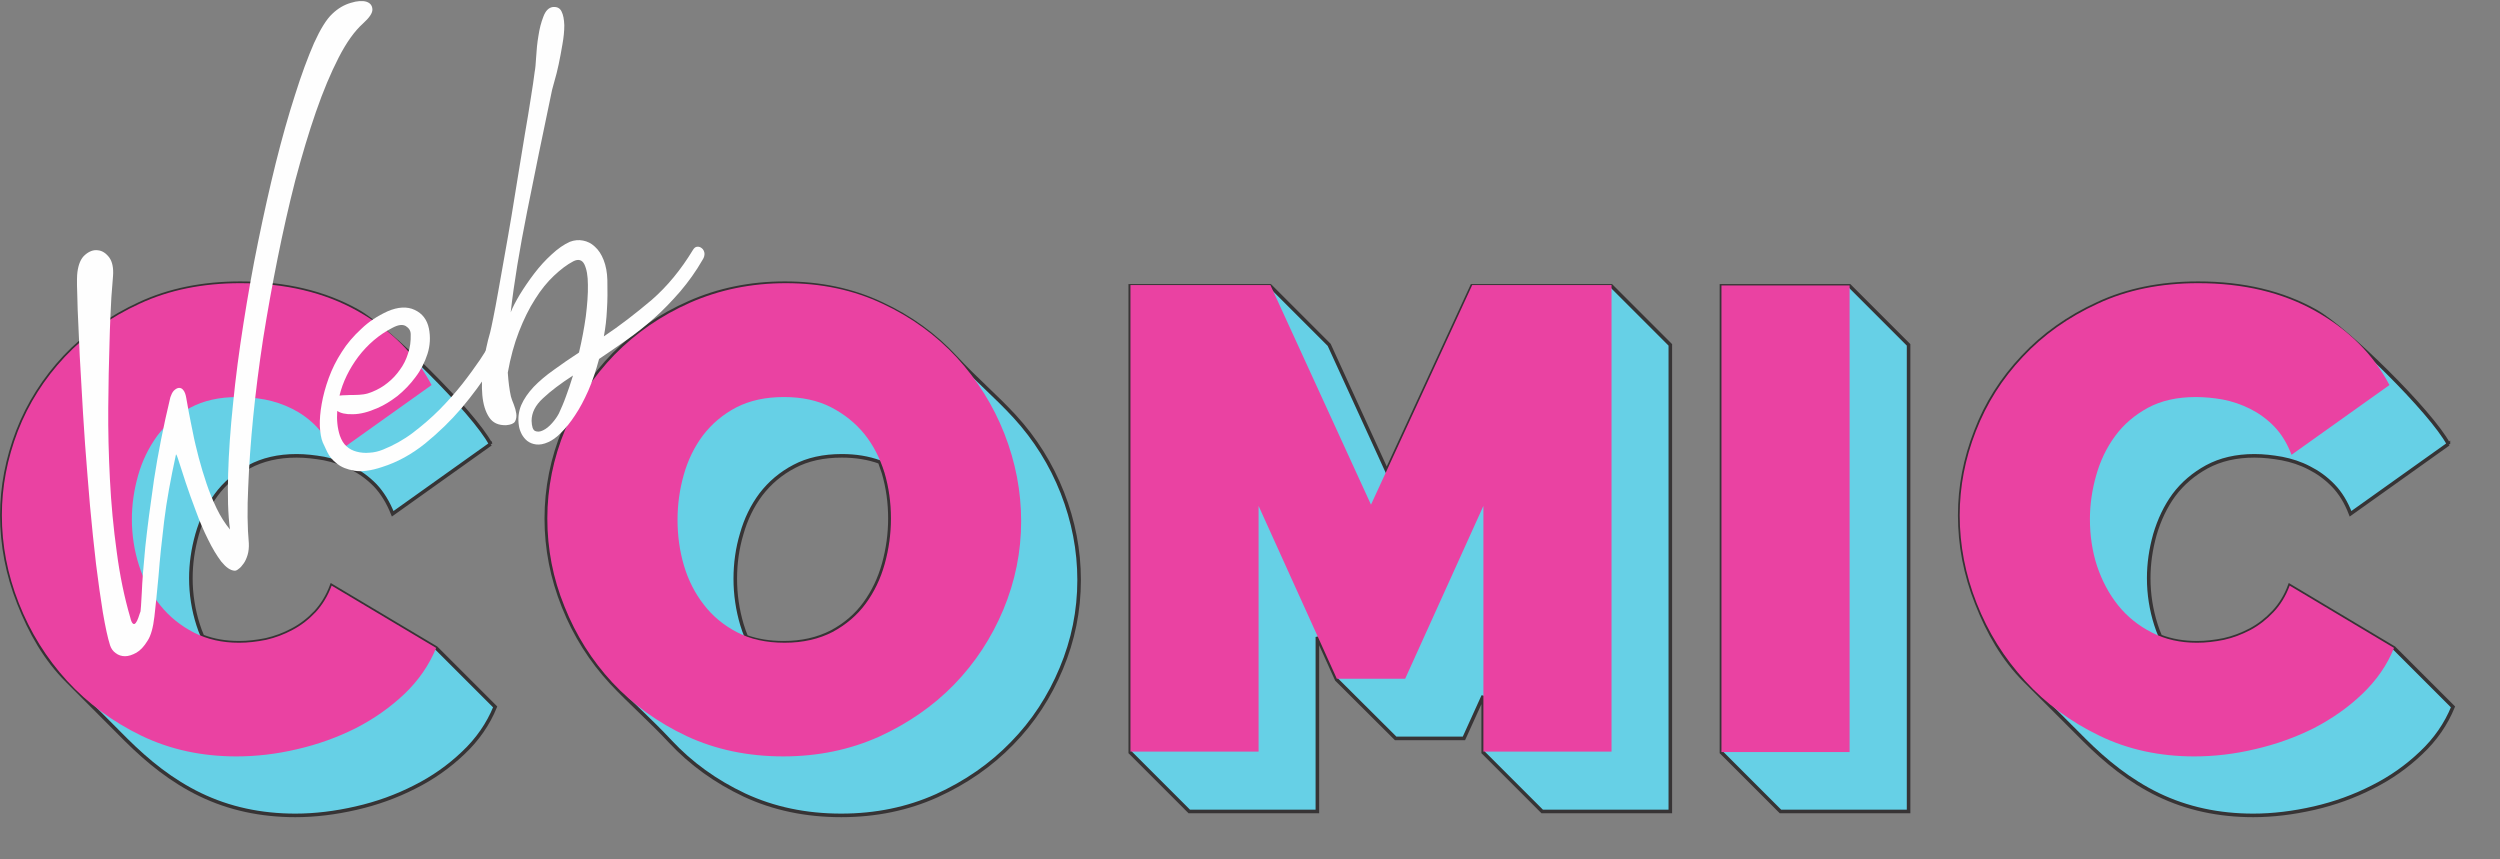 <svg xmlns="http://www.w3.org/2000/svg" xmlns:xlink="http://www.w3.org/1999/xlink" xml:space="preserve" width="120.855mm" height="41.529mm" version="1.1" style="shape-rendering:geometricPrecision; text-rendering:geometricPrecision; image-rendering:optimizeQuality; fill-rule:evenodd; clip-rule:evenodd" viewBox="0 0 12077 4150">
 <rect x="0" y="0" width="12077" height="4150" fill="#808080" stroke="none"/>
 <defs>
  <style type="text/css">
   <![CDATA[
    .str0 {stroke:#373435;stroke-width:17.248}
    .str2 {stroke:#373435;stroke-width:17.248}
    .str3 {stroke:#373435;stroke-width:17.248}
    .str4 {stroke:#373435;stroke-width:17.248}
    .str1 {stroke:#373435;stroke-width:17.248}
    .fil2 {fill:#FEFEFE;fill-rule:nonzero}
    .fil0 {fill:#66D0E6;fill-rule:nonzero}
    .fil1 {fill:#EA42A2;fill-rule:nonzero}
   ]]>
  </style>
     <clipPath id="id0">
      <path d="M217 1562l11860 0 0 2588 -11860 0 0 -2588z"/>
     </clipPath>
 </defs>
    <g id="Layer_x0020_1">
        <g id="_2728075909408">

   <g>
    <path class="fil0 str0" d="M11828 2145l-473 337c-21,-55 -49,-101 -84,-137 -35,-36 -74,-64 -116,-85 -42,-22 -86,-36 -132,-45 -45,-8 -89,-13 -132,-13 -89,0 -165,18 -230,53 -64,35 -117,80 -159,136 -41,56 -71,120 -92,191 -20,71 -30,141 -30,211 0,78 12,153 35,225 6,19 13,38 21,56 54,21 113,31 177,31 42,0 86,-5 130,-14 45,-10 87,-26 129,-48 41,-22 78,-51 111,-86 33,-35 59,-77 78,-128l504 301 285 285c-34,83 -85,157 -154,222 -69,66 -147,121 -235,165 -88,45 -182,79 -282,102 -101,23 -199,35 -294,35 -167,0 -320,-33 -459,-100 -138,-67 -253,-160 -358,-265l-285 -285c-106,-105 -179,-235 -234,-375 -55,-139 -82,-281 -82,-425 0,-138 26,-273 78,-406 51,-134 127,-253 227,-359 99,-106 220,-192 362,-257 141,-66 303,-99 485,-99 218,0 407,45 567,135 153,86 561,489 642,642z"/>
       <polygon class="fil0 str1" points="8601,3920 8316,3635 8316,1381 8935,1381 9220,1666 9220,3920 "/>
       <polygon class="fil0 str2" points="7450,3920 7165,3635 7165,3362 7072,3567 6742,3567 6457,3283 6364,3077 6364,3920 5745,3920 5460,3635 5460,1381 6136,1381 6421,1666 6699,2274 7111,1381 7784,1381 8069,1666 8069,3920 "/>
       <path class="fil0 str3" d="M4064 3939c-172,0 -327,-33 -467,-98 -140,-66 -259,-152 -359,-259 -97,-104 -194,-188 -285,-285 -99,-107 -176,-229 -231,-367 -55,-137 -83,-279 -83,-425 0,-148 29,-291 86,-429 57,-137 137,-258 239,-363 103,-105 225,-189 366,-251 140,-62 294,-94 461,-94 172,0 327,33 467,99 140,65 259,152 359,260 97,105 195,187 285,285 99,108 176,231 230,368 54,138 81,278 81,422 0,149 -29,291 -86,427 -57,137 -136,258 -238,362 -102,105 -223,189 -364,253 -140,63 -294,95 -461,95zm-459 -863c53,19 113,29 180,29 89,0 166,-18 232,-52 66,-35 119,-81 160,-137 41,-56 72,-120 92,-192 20,-72 30,-145 30,-219 0,-76 -10,-150 -31,-221 -6,-18 -12,-35 -18,-52 -55,-20 -116,-30 -183,-30 -89,0 -166,17 -230,51 -65,34 -118,79 -161,135 -42,56 -73,120 -93,191 -21,70 -31,143 -31,217 0,76 11,150 32,221 6,20 13,40 21,59z"/>
       <path class="fil0 str4" d="M2370 2145l-473 337c-22,-55 -50,-101 -84,-137 -35,-36 -74,-64 -116,-85 -43,-22 -87,-36 -132,-45 -46,-8 -90,-13 -132,-13 -89,0 -165,18 -230,53 -65,35 -118,80 -159,136 -41,56 -72,120 -92,191 -20,71 -30,141 -30,211 0,78 12,153 35,225 6,19 13,38 21,56 54,21 113,31 177,31 42,0 85,-5 130,-14 44,-10 87,-26 128,-48 42,-22 79,-51 112,-86 32,-35 58,-77 77,-128l505 301 285 285c-34,83 -85,157 -154,222 -69,66 -147,121 -235,165 -88,45 -182,79 -283,102 -100,23 -198,35 -293,35 -167,0 -320,-33 -459,-100 -139,-67 -253,-160 -359,-265l-284 -285c-106,-105 -179,-235 -234,-375 -55,-139 -82,-281 -82,-425 0,-138 26,-273 77,-406 52,-134 128,-253 227,-359 100,-106 221,-192 362,-257 142,-66 304,-99 486,-99 218,0 407,45 567,135 153,86 561,489 642,642z"/>
       <path class="fil1" d="M9 2489c0,-138 26,-273 77,-406 52,-134 128,-253 227,-359 100,-106 220,-192 362,-257 142,-66 304,-99 486,-99 218,0 407,45 567,135 160,90 279,209 357,357l-473 337c-21,-55 -49,-101 -84,-137 -35,-36 -74,-64 -116,-85 -42,-21 -86,-36 -132,-45 -45,-8 -89,-12 -132,-12 -89,0 -165,17 -230,52 -64,35 -117,80 -159,136 -41,57 -72,120 -92,191 -20,71 -30,141 -30,211 0,78 12,154 35,225 23,72 57,136 102,191 44,55 99,99 163,132 65,33 137,49 218,49 42,0 85,-5 130,-14 44,-10 87,-26 128,-48 42,-22 79,-51 112,-86 32,-35 58,-77 77,-128l505 301c-34,83 -85,157 -154,223 -69,65 -147,120 -235,165 -88,44 -182,78 -282,101 -101,24 -199,35 -294,35 -167,0 -320,-33 -459,-100 -138,-67 -258,-155 -359,-265 -100,-110 -178,-235 -233,-375 -55,-139 -82,-281 -82,-425z"/>
       <path class="fil1" d="M3784 3654c-172,0 -327,-33 -467,-98 -140,-66 -259,-152 -359,-259 -99,-107 -176,-229 -231,-367 -56,-137 -83,-279 -83,-425 0,-148 29,-291 86,-429 57,-137 137,-258 239,-363 103,-105 225,-189 365,-251 141,-62 295,-94 462,-94 172,0 327,33 467,99 140,65 259,152 359,260 99,108 176,231 230,368 54,138 81,279 81,423 0,148 -29,290 -86,427 -57,136 -136,257 -238,362 -101,104 -223,188 -363,252 -141,63 -295,95 -462,95zm-511 -1143c0,76 10,150 31,221 21,71 53,134 96,189 42,55 95,99 160,133 64,34 141,51 230,51 89,0 166,-18 232,-52 65,-35 119,-81 160,-137 41,-56 72,-120 92,-192 20,-72 30,-145 30,-219 0,-76 -10,-150 -31,-221 -22,-71 -54,-133 -97,-187 -44,-54 -98,-97 -162,-130 -65,-33 -140,-49 -227,-49 -89,0 -166,17 -230,50 -65,34 -118,79 -161,135 -42,56 -73,120 -93,191 -20,71 -30,143 -30,217z"/>
       <polygon class="fil1" points="7166,3631 7166,2444 6788,3279 6458,3279 6080,2444 6080,3631 5461,3631 5461,1377 6137,1377 6623,2438 7112,1377 7785,1377 7785,3631 "/>
       <polygon class="fil1" points="8316,3633 8316,1379 8935,1379 8935,3633 "/>
       <path class="fil1" d="M9467 2489c0,-138 26,-273 78,-406 52,-134 127,-253 227,-359 99,-106 220,-192 362,-257 141,-66 303,-99 485,-99 218,0 407,45 567,135 160,90 279,209 357,357l-473 337c-21,-55 -49,-101 -84,-137 -35,-36 -74,-64 -116,-85 -42,-21 -86,-36 -132,-45 -45,-8 -89,-12 -131,-12 -89,0 -166,17 -231,52 -64,35 -117,80 -158,136 -42,57 -72,120 -92,191 -20,71 -30,141 -30,211 0,78 11,154 34,225 24,72 58,136 102,191 44,55 99,99 164,132 64,33 137,49 217,49 42,0 86,-5 130,-14 45,-10 87,-26 129,-48 41,-22 78,-51 111,-86 33,-35 59,-77 78,-128l504 301c-33,83 -85,157 -154,223 -68,65 -147,120 -234,165 -88,44 -183,78 -283,101 -101,24 -198,35 -294,35 -167,0 -320,-33 -458,-100 -139,-67 -259,-155 -359,-265 -101,-110 -179,-235 -234,-375 -55,-139 -82,-281 -82,-425z"/>
   </g>
            <path class="fil2" d="M823 1919c4,-12 9,-23 16,-31 8,-8 16,-13 24,-14 8,-1 16,2 22,10 7,8 12,21 15,40 3,15 7,37 12,67 6,29 12,63 20,100 7,37 17,77 28,120 11,42 24,84 38,126 14,42 31,82 49,120 19,39 40,72 64,101 -10,-74 -12,-163 -9,-268 3,-105 11,-219 24,-342 12,-123 29,-251 50,-385 21,-133 44,-265 71,-396 27,-132 55,-258 85,-379 30,-120 61,-230 93,-329 31,-99 62,-182 92,-251 31,-68 60,-115 88,-141 28,-27 58,-44 89,-53 31,-10 57,-11 75,-6 19,6 29,18 30,37 1,18 -15,41 -46,69 -40,36 -79,90 -117,164 -38,74 -75,162 -110,263 -35,101 -68,212 -100,332 -31,121 -59,246 -85,375 -26,129 -49,258 -70,389 -20,131 -36,257 -48,378 -12,121 -20,234 -24,339 -5,104 -4,194 3,270 1,21 -1,40 -6,57 -5,16 -11,30 -19,41 -8,11 -15,20 -24,26 -8,7 -14,9 -19,9 -21,-1 -42,-16 -65,-44 -22,-29 -43,-64 -64,-107 -21,-42 -41,-88 -59,-138 -19,-50 -35,-95 -49,-137 -13,-41 -24,-75 -33,-102 -8,-26 -13,-37 -14,-33 -25,115 -45,222 -57,321 -12,98 -21,186 -27,264 -7,78 -14,143 -20,197 -6,53 -17,93 -33,117 -17,28 -35,47 -54,58 -20,11 -38,17 -55,17 -17,0 -32,-5 -45,-15 -13,-9 -22,-22 -27,-37 -12,-37 -23,-90 -35,-159 -11,-68 -22,-146 -33,-234 -10,-87 -20,-180 -29,-280 -8,-100 -17,-199 -24,-299 -7,-100 -13,-197 -18,-291 -6,-94 -10,-179 -13,-254 -4,-75 -6,-138 -7,-189 -2,-51 -1,-83 1,-97 5,-39 17,-67 37,-84 20,-17 40,-25 62,-22 21,2 39,14 55,35 15,21 21,51 18,90 -1,9 -3,43 -8,103 -3,58 -7,133 -9,224 -3,90 -5,192 -6,306 -1,113 2,229 8,348 6,119 17,236 33,351 15,115 37,220 65,316 4,18 9,28 14,31 4,3 8,2 13,-4 4,-5 8,-13 12,-24 4,-11 7,-22 11,-32 1,-5 3,-35 6,-90 2,-55 8,-129 17,-222 10,-93 24,-201 42,-324 19,-124 45,-256 79,-398z"/>
            <path id="1" class="fil2" d="M1872 1504c51,-22 95,-24 131,-7 37,17 60,47 69,90 8,41 6,82 -7,123 -13,40 -32,78 -58,112 -25,34 -54,64 -87,91 -33,25 -65,45 -96,58 -45,20 -85,30 -120,30 -34,1 -59,-5 -75,-16 -3,44 1,84 13,120 8,22 18,39 32,51 14,13 30,21 49,26 19,5 40,7 61,5 22,-1 44,-6 66,-15 50,-20 99,-47 144,-81 46,-35 89,-72 129,-112 40,-41 77,-82 110,-124 33,-42 61,-81 85,-116 24,-36 43,-66 56,-91 14,-24 23,-40 25,-45 10,-21 21,-34 32,-41 10,-8 19,-10 27,-6 7,3 12,10 13,22 2,12 -1,27 -10,45 -22,44 -52,97 -92,160 -40,62 -86,125 -139,188 -53,62 -112,119 -177,172 -65,52 -134,90 -207,113 -54,18 -99,24 -134,18 -35,-6 -63,-17 -84,-34 -22,-17 -37,-35 -47,-56 -10,-21 -17,-36 -22,-47 -8,-19 -12,-45 -14,-78 -1,-33 2,-69 9,-108 7,-40 18,-81 34,-125 16,-44 37,-86 63,-126 25,-40 57,-77 94,-111 36,-35 79,-63 127,-85zm23 80c-64,33 -119,80 -164,139 -44,59 -75,122 -91,188 9,-1 21,-2 33,-2 13,-1 26,-1 40,-1 14,0 29,-1 43,-3 14,-2 28,-6 42,-12 27,-11 52,-25 75,-44 23,-18 42,-39 59,-63 17,-23 30,-49 39,-78 10,-29 14,-60 13,-93 0,-17 -8,-30 -24,-40 -16,-9 -37,-6 -65,9z"/>
            <path id="2" class="fil2" d="M2670 34c21,-2 35,5 43,22 8,16 12,38 13,66 0,28 -3,59 -9,92 -5,33 -12,65 -18,96 -7,31 -13,58 -20,80 -6,23 -10,38 -12,44 -45,213 -85,410 -121,590 -36,181 -63,343 -79,485 9,-24 24,-52 44,-86 21,-34 44,-68 70,-102 26,-34 54,-65 84,-92 30,-28 59,-48 88,-61 21,-8 42,-10 63,-6 21,4 40,13 57,29 18,16 32,37 43,65 11,28 17,60 18,97 1,50 1,97 -2,142 -2,45 -7,88 -15,130 78,-52 154,-111 231,-176 76,-66 142,-147 199,-241 6,-10 13,-16 21,-16 9,-1 16,2 22,7 7,5 11,13 13,23 1,10 -1,21 -9,33 -32,56 -69,107 -108,153 -41,47 -82,90 -126,129 -44,39 -88,74 -134,106 -45,32 -89,62 -132,91 -15,56 -32,107 -52,153 -20,45 -41,85 -64,119 -22,34 -45,62 -68,85 -22,22 -43,37 -62,45 -22,10 -41,13 -58,11 -17,-2 -31,-8 -43,-17 -11,-9 -20,-20 -27,-33 -7,-14 -11,-26 -13,-38 -6,-37 -2,-71 11,-102 13,-30 33,-59 60,-88 27,-28 59,-55 97,-82 37,-27 78,-55 122,-84 14,-59 25,-118 33,-175 7,-58 11,-108 10,-152 0,-44 -6,-76 -17,-99 -11,-22 -29,-27 -53,-15 -31,16 -62,40 -94,70 -32,30 -63,68 -91,113 -29,45 -55,98 -78,157 -23,59 -41,125 -54,198 3,45 8,83 15,115 3,10 7,23 14,39 6,15 10,30 12,44 2,14 0,27 -6,38 -6,10 -20,16 -43,18 -37,1 -64,-11 -82,-38 -18,-27 -29,-63 -33,-107 -4,-43 -2,-92 5,-146 7,-54 18,-107 33,-158 3,-12 8,-35 15,-70 7,-35 15,-77 24,-128 9,-50 19,-107 30,-169 11,-63 23,-128 34,-195 11,-67 22,-135 33,-203 11,-69 22,-133 32,-195 11,-62 20,-119 28,-170 8,-51 15,-94 19,-129 3,-14 5,-38 7,-71 2,-34 5,-67 11,-102 5,-34 13,-65 24,-93 10,-27 25,-43 45,-46zm30 1963c11,-24 23,-51 34,-82 12,-32 23,-65 34,-101 -60,39 -108,75 -145,110 -37,34 -55,70 -55,109 1,27 6,44 17,49 11,5 24,4 38,-3 15,-7 30,-19 44,-35 15,-17 25,-32 33,-47z"/>
  </g>
 </g>
</svg>